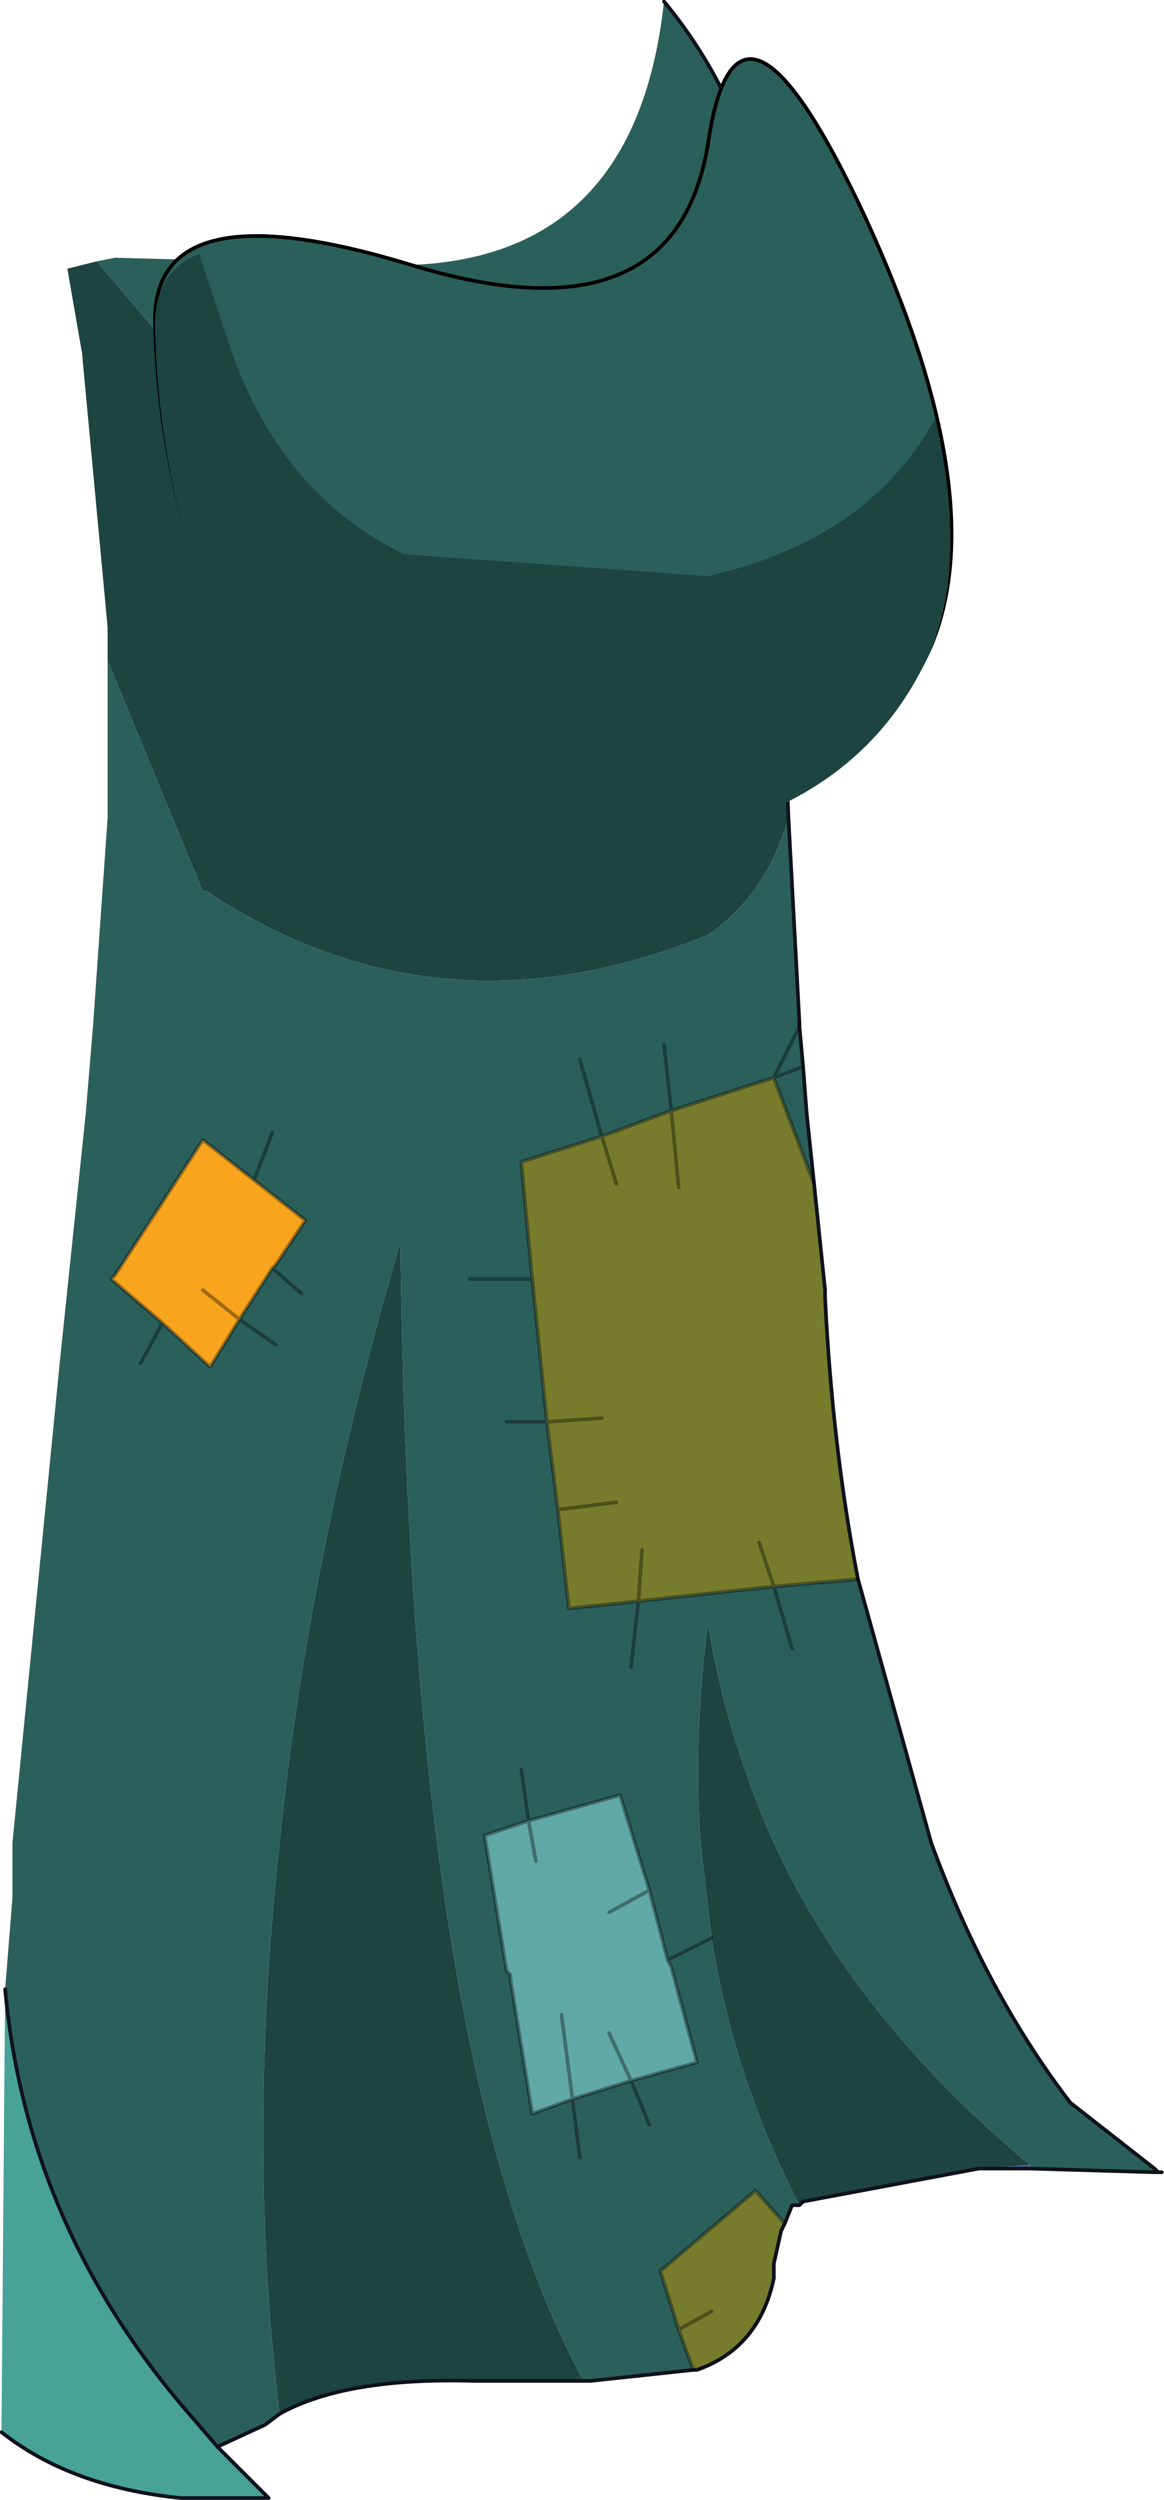 <?xml version="1.0" encoding="UTF-8"?>
<svg version="1.1" viewBox="0 0 15.9 34.15" xmlns="http://www.w3.org/2000/svg" xmlns:cc="http://creativecommons.org/ns#" xmlns:dc="http://purl.org/dc/elements/1.1/" xmlns:rdf="http://www.w3.org/1999/02/22-rdf-syntax-ns#" xmlns:xlink="http://www.w3.org/1999/xlink">
<g transform="translate(-279.58 -177.28)">
<use transform="translate(279.6,177.3)" width="15.85" height="34.1" xlink:href="#a"/>
</g>
<defs>
<g id="a" transform="translate(-279.6,-177.3)">
<path d="m290.5 191.25v0.05-0.05" fill="#369" fill-rule="evenodd"/>
<path d="m295.35 206.9 0.05 0.05h0.05-0.1v-0.05m-1.7 0h-0.7l0.7-0.05v0.05m-14-2.45v-0.5 0.5" fill="#555ba0" fill-rule="evenodd"/>
<path d="m290.55 207.35-0.05 0.05 0.05-0.05" fill="#43487e" fill-rule="evenodd"/>
<path d="m290.7 193.45 0.15 1.45v0.1q0.1 2.05 0.45 3.85l-1.15 0.1-0.2-0.6 0.2 0.6-1.85 0.2-0.95 0.1-0.15-1.35-0.15-1.2-0.2-1.95-0.15-1.6 1.1-0.35 0.95-0.35 1.4-0.45 0.55 1.45m-0.4 14.2-0.05 0.1-0.1 0.45v0.2q-0.2 0.95-1.05 1.25h-0.05l-0.2-0.55-0.25-0.8 1.3-1.1 0.4 0.45m-2.5-11-0.75 0.05 0.75-0.05m0.2 1.15-0.8 0.1 0.8-0.1m0.35 0.65-0.05 0.7 0.05-0.7m-0.35-5-0.2-0.65 0.2 0.65m0.85 0.05-0.1-1.05 0.1 1.05m0 15.6 0.45-0.25-0.45 0.25" fill="#767c2c" fill-rule="evenodd"/>
<path d="m283.05 193.4 0.7 0.55-0.4 0.6-0.05 0.05-0.45 0.7-0.4 0.65-0.65-0.6-0.7-0.6 0.05-0.05 0.65-1 0.55-0.85 0.7 0.55m-0.7 1.5 0.5 0.4-0.5-0.4" fill="#f8a51d" fill-rule="evenodd"/>
<path d="m287.4 205.95-0.55 0.2-0.3-1.85v-0.05l-0.05-0.05-0.3-1.85 0.6-0.2 1.25-0.35 0.4 1.3-0.55 0.3 0.55-0.3 0.25 0.95 0.05 0.1 0.35 1.3-0.9 0.25-0.8 0.25-0.15-1.15 0.15 1.15m-0.5-3.25-0.1-0.55 0.1 0.55m1.3 3-0.3-0.65 0.3 0.65" fill="#61a9a9" fill-rule="evenodd"/>
<path d="m288.65 177.3q0.95 1.15 1.3 2.6v0.15l0.05 0.1 0.25 5.95q-3.4-2.45-7.5-3.3l-0.7-0.6-1.15-1.35 0.25-0.05 3.65 0.1q3.45 0.1 3.85-3.6m1.7 11.15 0.15 2.8v0.05l0.05 0.55 0.05 0.65 0.1 0.95-0.55-1.45 0.4-0.15-0.4 0.15 0.35-0.7-0.35 0.7-1.4 0.45-0.95 0.35-0.3-1.05 0.3 1.05-1.1 0.35 0.15 1.6 0.2 1.95h-0.55 0.55l0.15 1.2 0.15 1.35 0.95-0.1 1.85-0.2 1.15-0.1 1 3.6q0.75 2.05 1.9 3.55l1.15 0.9v0.05l-1.7-0.05v-0.05q-2.4-2-3.5-4.4-0.65-1.45-0.9-3-0.2 1.55-0.1 3l0.15 1.3-0.6 0.3 0.6-0.3q0.3 1.9 1.2 3.65h-0.1l-0.1 0.25-0.4-0.45-1.3 1.1 0.25 0.8 0.2 0.55-1.4 0.15h-0.1q-1.4-2.6-2-7.35-0.45-3.55-0.5-8.2-1.25 4.25-1.65 8.2-0.45 4.1 0 7.8l-0.2 0.15-0.65 0.3-0.3-0.35q-2.3-2.6-2.6-5.9l0.1-1.25v-0.75l0.65-6.6 0.35-3.35 0.1-1.2 0.2-2.85v-2.15l1.3 3.15h0.05q3.15 2.1 6.85 0.6 0.8-0.55 1.1-1.6m-1.7 3.1 0.1 0.9-0.1-0.9m-1.8 3.2h-0.85 0.85m-0.05 7.4-0.6 0.2 0.3 1.85 0.05 0.05v0.05l0.3 1.85 0.55-0.2 0.1 0.8-0.1-0.8 0.8-0.25 0.9-0.25-0.35-1.3-0.05-0.1-0.25-0.95-0.4-1.3-1.25 0.35-0.1-0.7 0.1 0.7m1.65 4.15-0.25-0.6 0.25 0.6m-0.25-6.25 0.1-0.9-0.1 0.9m2.2-0.25-0.25-0.85 0.25 0.85m-6.7-4.85-0.4-0.35 0.4 0.35m-0.85 0.35 0.45-0.7 0.05-0.05 0.4-0.6-1.4-1.1-0.55 0.85-0.65 1-0.05 0.05 0.7 0.6 0.65 0.6 0.4-0.65 0.5 0.35-0.5-0.35m-1.35 0.6 0.3-0.55-0.3 0.55m1.8-3.15-0.25 0.65 0.25-0.65" fill="#2b605a" fill-rule="evenodd"/>
<path d="m290.25 186.1 0.05 0.95v0.2l0.05 1.2q-0.3 1.05-1.1 1.6-3.7 1.5-6.85-0.6h-0.05l-1.3-3.15v-0.45l-0.35-3.75-0.2-1.15 0.4-0.1 1.15 1.35 0.7 0.6q4.1 0.85 7.5 3.3m2.7 20.8-2.4 0.45-0.05 0.05q-0.9-1.75-1.2-3.65l-0.15-1.3q-0.1-1.45 0.1-3 0.25 1.55 0.9 3 1.1 2.4 3.5 4.4l-0.7 0.05m-5.4 2.9h-1.5q-1.75-0.05-2.65 0.45-0.45-3.7 0-7.8 0.4-3.95 1.65-8.2 0.05 4.65 0.5 8.2 0.6 4.75 2 7.35" fill="#1e4440" fill-rule="evenodd"/>
<path d="m282.55 210.7 0.7 0.7h-1.2q-1.5-0.15-2.45-0.9l0.05-6.05q0.3 3.3 2.6 5.9l0.3 0.35" fill="#48a297" fill-rule="evenodd"/>
<path d="m288.65 177.3q0.95 1.15 1.3 2.6v0.15l0.05 0.1 0.25 5.95 0.05 0.95v0.2l0.05 1.2 0.15 2.8v0.05l0.05 0.55 0.05 0.65 0.1 0.95 0.15 1.45v0.1q0.1 2.05 0.45 3.85l1 3.6q0.75 2.05 1.9 3.55l1.15 0.9 0.05 0.05h0.05-0.1l-1.7-0.05h-0.7l-2.4 0.45-0.05 0.05h-0.1l-0.1 0.25-0.05 0.1-0.1 0.45v0.2q-0.2 0.95-1.05 1.25h-0.05l-1.4 0.15h-1.6q-1.75-0.05-2.65 0.45l-0.2 0.15-0.65 0.3 0.7 0.7h-1.2q-1.5-0.15-2.45-0.9m2.95 0.2-0.3-0.35q-2.3-2.6-2.6-5.9" fill="none" stroke="#0f121c" stroke-linecap="round" stroke-linejoin="round" stroke-width=".05"/>
<path d="m287.5 191.75 0.3 1.05 0.95-0.35-0.1-0.9m1.9 0.3-0.4 0.15 0.55 1.45m-0.55-1.45 0.35-0.7v-0.05m-1.75 1.2 1.4-0.45m0 6.95 1.15-0.1m-3.5-6.05-1.1 0.35 0.15 1.6 0.2 1.95 0.75-0.05m-1.8-1.9h0.85m-0.35 1.95h0.55l0.15 1.2 0.8-0.1m-0.8 0.1 0.15 1.35 0.95-0.1 0.05-0.7m-0.95 7.5-0.55 0.2-0.3-1.85v-0.05l-0.05-0.05-0.3-1.85 0.6-0.2-0.1-0.7m2 2.6 0.05 0.1 0.35 1.3-0.9 0.25 0.25 0.6m-0.55-2.9 0.55-0.3-0.4-1.3-1.25 0.35 0.1 0.55m1.55 0.4 0.25 0.95 0.6-0.3m0.85-4.8-0.2-0.6m-1.65 0.8 1.85-0.2 0.25 0.85m-2.1-0.65-0.1 0.9m0.55-7.6 0.1 1.05m-1.05-0.7 0.2 0.65m1.05 16.2-0.2-0.55-0.25-0.8 1.3-1.1 0.4 0.45m-2.9-1.7 0.1 0.8m1.8 2.1-0.45 0.25m-0.65-3.4-0.8 0.25-0.15-1.15m0.65 0.25 0.3 0.65m-4.9-11.1 0.4 0.35m-0.65-1.55 0.7 0.55-0.4 0.6-0.05 0.05-0.45 0.7 0.5 0.35m-1.55-0.3-0.3 0.55m1.55-2.5-0.7-0.55-0.55 0.85-0.65 1-0.05 0.05 0.7 0.6 0.65 0.6 0.4-0.65-0.5-0.4m0.7-1.5 0.25-0.65" fill="none" stroke="#000" stroke-linecap="round" stroke-linejoin="round" stroke-opacity=".353" stroke-width=".05"/>
<path d="m291.4 180.25q1.75 3.8 0.9 5.85-0.9 2-3.35 2.55l-4.1-0.3q-1.7-0.85-2.4-2.75-0.7-1.95-0.75-3.85-0.1-1.95 3.5-0.85t4.05-1.65q0.4-2.75 2.15 1" fill="#2b605a" fill-rule="evenodd"/>
<path d="m291.4 180.25q1.75 3.8 0.9 5.85-0.9 2-3.35 2.55l-4.1-0.3q-1.7-0.85-2.4-2.75-0.7-1.95-0.75-3.85-0.1-1.95 3.5-0.85t4.05-1.65q0.4-2.75 2.15 1z" fill="none" stroke="#000" stroke-linecap="round" stroke-linejoin="round" stroke-width=".05"/>
<path d="m292.3 186.15q-0.9 2.05-3.35 2.55l-4.1-0.3q-1.7-0.8-2.4-2.7-0.7-1.95-0.75-3.85-0.05-0.85 0.6-1.1l0.45 1.35q0.7 1.95 2.35 2.75l4.15 0.3q2.2-0.5 3.1-2.15 0.45 1.9-0.05 3.15" fill="#1e4440" fill-rule="evenodd"/>
</g>
</defs>
</svg>
